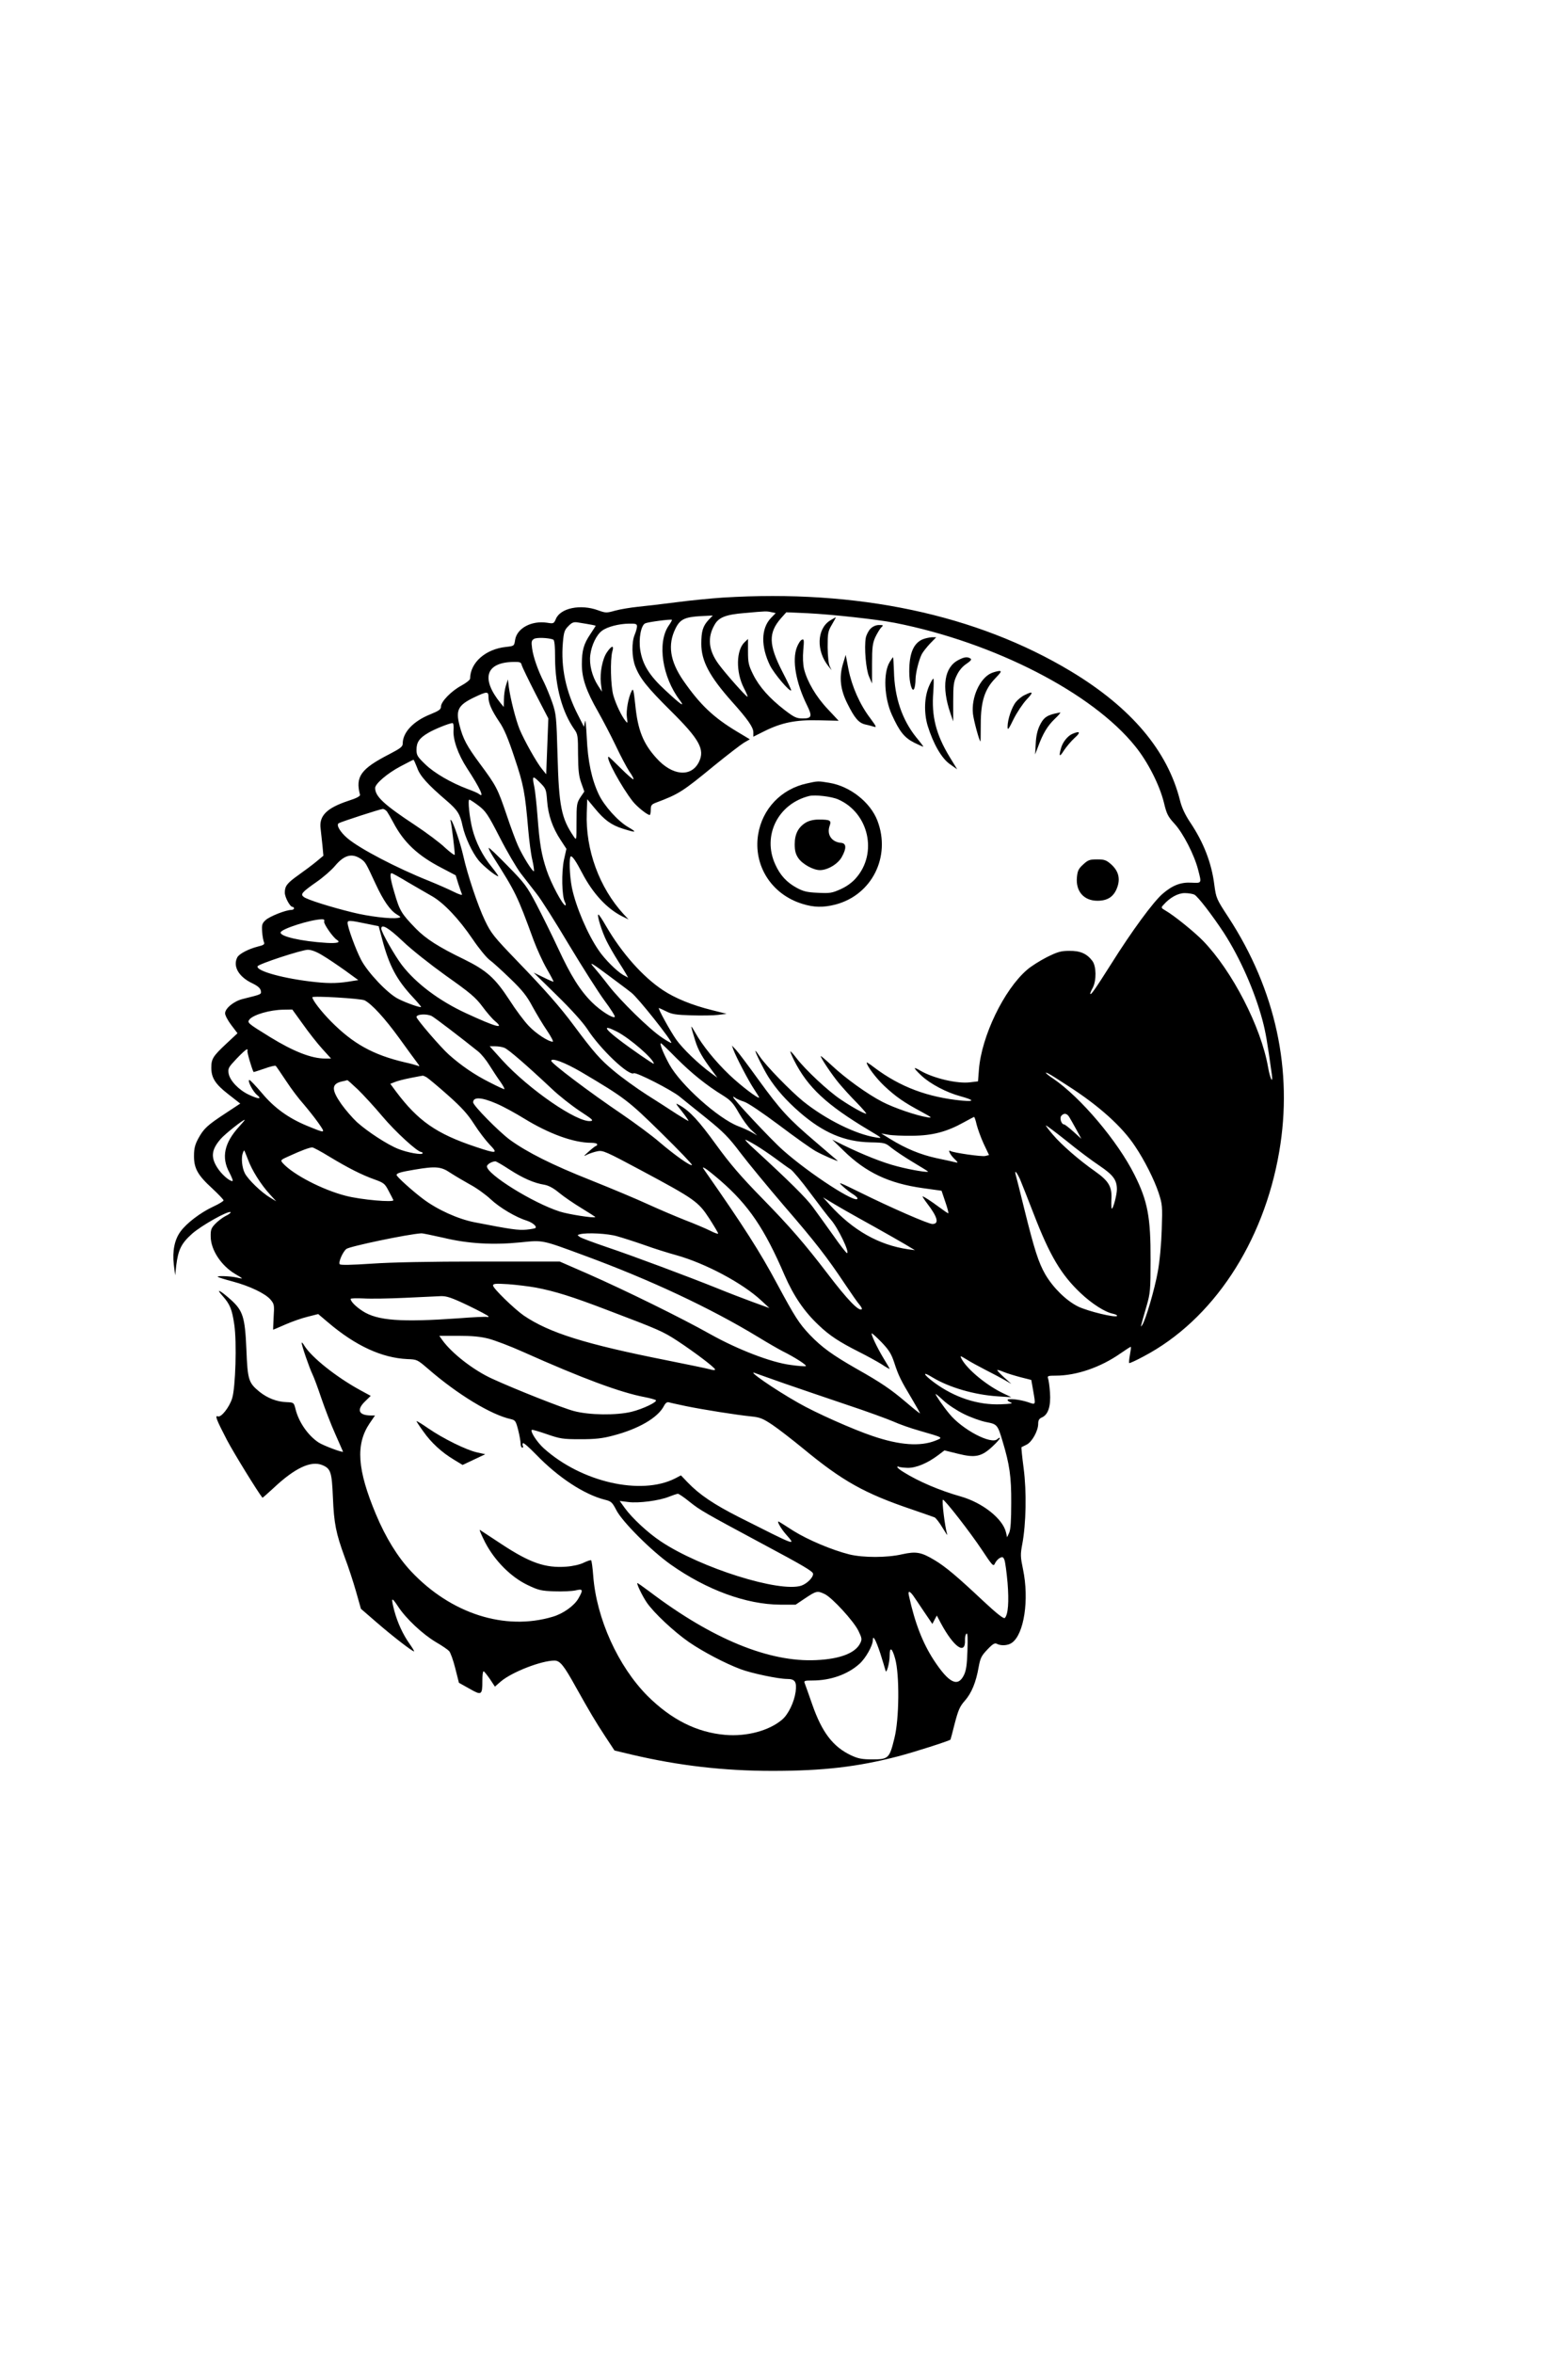 <?xml version="1.0" standalone="no"?>
<!DOCTYPE svg PUBLIC "-//W3C//DTD SVG 20010904//EN"
 "http://www.w3.org/TR/2001/REC-SVG-20010904/DTD/svg10.dtd">
<svg version="1.0" xmlns="http://www.w3.org/2000/svg"
 width="1024pt" height="1536pt" viewBox="0 0 1024 1536"
 preserveAspectRatio="xMidYMid meet">

<g transform="translate(0,1536) scale(0.1,-0.1)"
fill="#000000" stroke="none">
<path d="M4720 11459 c-74 -5 -209 -18 -300 -30 -91 -12 -205 -25 -254 -30
-48 -5 -115 -16 -148 -25 -57 -16 -62 -16 -112 2 -114 42 -247 15 -276 -57
-13 -30 -15 -31 -58 -24 -101 15 -196 -36 -208 -112 -6 -40 -6 -40 -59 -46
-134 -14 -234 -102 -235 -207 0 -8 -25 -28 -56 -45 -66 -35 -134 -105 -134
-137 0 -19 -13 -28 -72 -52 -109 -44 -178 -117 -178 -190 0 -20 -14 -31 -87
-69 -187 -96 -223 -147 -192 -265 3 -9 -23 -23 -77 -40 -141 -47 -192 -98
-180 -183 3 -24 8 -74 12 -110 l6 -65 -48 -40 c-27 -22 -79 -61 -116 -87 -73
-52 -88 -71 -88 -114 0 -30 34 -93 50 -93 5 0 10 -4 10 -10 0 -5 -8 -10 -18
-10 -35 0 -141 -42 -167 -66 -24 -22 -26 -31 -23 -77 2 -29 8 -59 12 -68 6
-13 -2 -19 -40 -28 -62 -16 -121 -47 -134 -70 -31 -59 9 -128 98 -170 35 -17
51 -31 55 -47 5 -26 7 -24 -117 -55 -58 -14 -116 -61 -116 -94 0 -13 18 -47
40 -76 l41 -54 -75 -70 c-85 -80 -96 -97 -96 -155 0 -66 26 -107 111 -173 l78
-61 -97 -64 c-119 -78 -142 -100 -177 -164 -21 -39 -28 -64 -28 -112 -1 -82
24 -127 118 -213 41 -38 75 -74 75 -79 0 -5 -31 -24 -68 -41 -82 -38 -174
-108 -213 -162 -39 -53 -54 -127 -44 -216 l9 -70 7 65 c13 102 33 143 102 205
60 54 240 155 253 142 3 -3 -11 -15 -33 -25 -21 -11 -51 -34 -68 -52 -26 -27
-30 -39 -29 -83 1 -87 69 -190 161 -244 23 -13 43 -26 43 -28 0 -2 -17 1 -37
6 -42 9 -130 12 -121 4 3 -3 46 -17 96 -30 113 -30 215 -79 249 -119 24 -29
25 -35 20 -113 -2 -46 -4 -83 -3 -83 1 0 37 15 80 34 43 19 109 42 147 51 l67
17 65 -55 c180 -153 351 -231 517 -239 64 -2 66 -4 135 -63 191 -166 412 -301
542 -329 28 -7 32 -12 47 -71 9 -35 16 -76 16 -90 0 -14 5 -25 11 -25 5 0 7 4
4 10 -3 6 -4 14 0 19 3 6 42 -29 88 -76 142 -147 312 -259 447 -293 41 -10 48
-16 75 -68 38 -75 229 -266 355 -355 235 -166 494 -261 716 -262 l100 0 64 43
c71 47 78 49 126 26 48 -23 189 -176 220 -240 23 -47 24 -56 12 -80 -31 -65
-132 -104 -288 -111 -307 -15 -679 138 -1085 445 -44 33 -81 59 -83 58 -5 -6
32 -83 61 -126 47 -69 179 -192 277 -260 94 -64 235 -138 336 -176 71 -27 248
-64 304 -64 52 0 64 -18 56 -83 -9 -67 -48 -149 -89 -183 -85 -72 -231 -111
-371 -99 -185 16 -351 99 -507 254 -193 194 -334 506 -355 785 -4 53 -10 98
-14 101 -4 2 -25 -5 -48 -16 -24 -12 -71 -23 -114 -26 -137 -10 -237 25 -421
146 -73 48 -137 90 -143 94 -6 3 10 -33 34 -81 63 -121 169 -227 278 -279 71
-34 89 -38 174 -41 52 -2 114 1 138 6 50 12 52 5 19 -53 -27 -47 -99 -99 -168
-119 -312 -93 -664 20 -924 296 -88 94 -166 220 -230 373 -122 291 -134 456
-41 594 l35 51 -27 0 c-81 1 -95 37 -37 93 l36 35 -68 37 c-156 85 -318 214
-365 290 -10 17 -18 25 -18 19 0 -18 51 -165 70 -204 10 -20 36 -90 58 -156
23 -67 63 -172 91 -234 28 -63 51 -115 51 -116 0 -9 -130 40 -160 60 -68 45
-129 132 -150 217 -11 44 -12 44 -58 46 -65 2 -127 27 -179 69 -70 58 -76 76
-84 275 -9 210 -22 253 -102 325 -71 63 -101 77 -54 25 49 -55 62 -87 77 -188
17 -115 8 -411 -14 -481 -19 -60 -72 -126 -93 -118 -22 9 -9 -23 59 -154 44
-84 203 -342 232 -377 1 -1 33 27 72 63 139 131 245 181 319 150 55 -23 62
-45 69 -211 7 -170 20 -234 77 -390 23 -60 56 -161 74 -224 l32 -113 104 -90
c104 -90 231 -188 243 -188 3 0 -10 22 -29 49 -43 60 -79 138 -100 216 -23 89
-19 94 24 29 51 -79 160 -181 247 -233 40 -23 79 -50 87 -59 9 -10 27 -60 40
-112 l24 -95 68 -38 c80 -46 85 -43 85 51 0 34 3 62 8 62 4 0 22 -23 41 -50
l33 -50 39 34 c72 61 264 136 350 136 36 0 61 -31 139 -172 92 -164 126 -222
193 -324 l60 -91 113 -27 c307 -72 600 -106 918 -106 332 0 555 26 821 95 104
27 332 100 342 109 1 1 14 49 28 106 23 87 33 111 66 148 44 50 73 121 90 219
11 60 18 74 57 115 36 38 49 45 63 37 27 -14 72 -11 97 7 80 56 114 282 73
479 -17 82 -18 97 -5 165 25 134 29 342 9 495 -10 75 -16 137 -14 138 2 1 18
9 34 17 35 18 75 90 75 136 0 23 6 34 26 42 40 19 57 74 51 162 -3 42 -9 84
-13 93 -5 15 1 17 50 17 135 0 293 54 423 145 36 25 67 45 68 43 2 -2 -1 -25
-6 -52 -5 -27 -7 -51 -5 -54 3 -2 45 17 95 44 450 237 783 740 885 1336 91
529 -23 1056 -331 1529 -80 122 -81 126 -93 214 -18 143 -70 276 -157 406 -34
51 -55 96 -67 144 -81 324 -318 605 -711 842 -618 372 -1397 537 -2275 482z
m317 -95 l29 -6 -32 -33 c-64 -68 -66 -185 -5 -310 27 -53 127 -172 138 -162
2 2 -24 58 -58 123 -90 176 -92 253 -8 349 l34 38 140 -6 c160 -8 452 -40 570
-63 648 -128 1289 -457 1569 -806 82 -101 159 -253 187 -367 18 -75 26 -91 70
-139 56 -61 129 -204 153 -298 24 -92 25 -89 -43 -86 -70 4 -124 -17 -189 -73
-61 -53 -200 -242 -335 -457 -107 -169 -137 -212 -137 -193 0 3 7 20 17 38 24
48 23 139 -3 174 -36 48 -80 67 -151 66 -55 0 -77 -7 -146 -41 -45 -23 -104
-60 -130 -83 -151 -130 -297 -434 -314 -651 l-6 -77 -51 -6 c-83 -11 -240 26
-324 75 -19 12 -36 19 -38 17 -3 -2 18 -25 45 -50 57 -53 163 -109 253 -133
90 -25 95 -36 13 -29 -227 22 -406 89 -576 217 -27 21 -49 35 -49 32 0 -21 62
-103 115 -153 77 -72 130 -108 238 -166 75 -41 78 -44 42 -38 -68 10 -217 61
-292 100 -99 51 -240 153 -329 236 -41 38 -74 66 -74 63 0 -13 73 -122 118
-176 25 -30 77 -88 116 -127 39 -40 67 -73 63 -73 -15 0 -93 43 -167 93 -81
54 -230 193 -288 269 -20 26 -37 46 -40 44 -2 -2 9 -28 24 -58 89 -176 211
-290 489 -456 89 -53 90 -54 45 -47 -133 21 -328 118 -475 236 -81 66 -244
233 -283 292 -13 20 -26 37 -28 37 -7 0 52 -119 84 -170 51 -80 116 -154 207
-233 152 -131 289 -190 458 -194 95 -2 99 -3 140 -37 23 -18 85 -60 137 -91
52 -31 97 -59 100 -62 10 -10 -108 9 -199 33 -95 24 -222 75 -356 140 l-70 35
75 -73 c145 -142 295 -213 517 -244 l122 -17 25 -74 c14 -40 22 -73 19 -73 -4
0 -29 17 -57 38 -58 43 -103 72 -111 72 -2 0 11 -21 30 -46 69 -90 80 -134 34
-134 -27 0 -272 107 -474 207 -138 68 -147 71 -110 38 22 -20 52 -43 68 -52
15 -10 27 -21 27 -26 0 -42 -310 158 -487 315 -78 69 -339 348 -325 348 4 0
12 -4 17 -9 6 -4 30 -15 55 -23 27 -9 121 -73 231 -155 102 -77 208 -152 235
-167 44 -25 157 -74 144 -63 -3 2 -68 58 -145 124 -177 151 -226 204 -372 405
-65 90 -130 177 -145 193 l-28 30 9 -26 c18 -49 99 -204 135 -258 20 -30 35
-55 34 -56 -8 -8 -123 80 -195 149 -90 86 -175 190 -223 276 -33 58 -33 55 0
-52 19 -63 47 -112 116 -204 l29 -39 -40 29 c-84 61 -187 161 -229 220 -38 54
-122 206 -113 206 2 0 23 -10 48 -22 37 -19 64 -23 164 -26 65 -2 144 -1 175
3 l55 7 -95 24 c-130 32 -242 78 -320 130 -132 87 -269 242 -371 417 -24 42
-47 77 -51 77 -12 0 23 -113 54 -174 17 -34 50 -91 73 -127 24 -37 48 -76 55
-89 l12 -22 -33 18 c-42 25 -120 102 -159 160 -72 104 -149 284 -175 409 -16
81 -20 205 -6 205 11 0 35 -36 73 -109 70 -134 162 -233 262 -283 l41 -20 -31
33 c-160 174 -251 422 -242 663 l3 89 48 -58 c64 -78 109 -111 186 -135 86
-27 95 -25 35 10 -67 38 -158 139 -194 215 -46 98 -71 215 -78 370 -4 81 -9
125 -12 105 l-6 -35 -38 75 c-81 156 -114 315 -100 475 6 70 11 83 36 108 23
24 35 28 61 24 88 -14 117 -20 117 -22 0 -2 -16 -26 -35 -55 -43 -64 -55 -106
-55 -197 0 -90 28 -173 106 -309 31 -55 83 -154 115 -221 32 -68 72 -143 89
-169 18 -25 30 -48 27 -51 -3 -3 -40 29 -82 71 -42 42 -78 76 -80 76 -24 0 84
-198 158 -292 28 -35 94 -88 110 -88 4 0 7 15 7 34 0 29 5 35 33 46 151 57
172 70 385 245 85 69 171 135 191 147 l38 22 -80 48 c-158 94 -246 179 -355
336 -87 127 -103 234 -50 340 29 59 60 74 163 80 l80 4 -27 -28 c-38 -41 -48
-75 -48 -157 0 -112 54 -213 200 -377 104 -116 140 -168 140 -201 l0 -28 70
35 c114 57 207 76 358 72 l129 -3 -71 76 c-77 81 -135 181 -155 262 -7 30 -9
77 -5 123 6 66 5 74 -9 68 -9 -3 -24 -26 -33 -50 -32 -84 -6 -231 66 -377 36
-73 32 -87 -28 -87 -40 0 -55 7 -119 56 -98 76 -165 151 -205 232 -29 59 -33
76 -33 149 l0 82 -22 -21 c-56 -52 -58 -196 -5 -299 17 -33 28 -59 23 -57 -13
5 -141 149 -186 210 -68 91 -77 176 -28 260 27 48 73 66 193 76 146 13 144 13
177 6z m-672 -91 c-73 -111 -40 -332 73 -482 39 -52 11 -34 -92 62 -105 96
-150 169 -165 265 -11 73 5 161 33 173 19 9 166 28 174 23 2 -1 -8 -20 -23
-41z m-205 -2 c0 -10 -7 -35 -15 -54 -21 -50 -19 -146 3 -205 30 -79 77 -138
232 -292 188 -186 224 -252 185 -333 -50 -103 -175 -92 -279 25 -86 95 -121
183 -137 345 -11 101 -14 112 -24 92 -22 -43 -37 -129 -31 -172 6 -40 5 -41
-10 -22 -26 33 -61 106 -78 164 -18 61 -22 235 -7 289 13 42 -5 39 -36 -7 -29
-43 -46 -131 -39 -200 l7 -56 -26 40 c-39 61 -58 138 -50 200 8 64 41 132 77
158 35 26 110 45 176 46 44 1 52 -2 52 -18z m-547 -86 c8 -4 12 -39 12 -123 1
-185 47 -352 127 -465 21 -29 23 -43 23 -162 1 -104 5 -141 21 -186 l20 -56
-26 -38 c-23 -36 -25 -47 -25 -161 0 -121 0 -122 -18 -95 -81 119 -97 196
-106 531 -7 251 -9 269 -34 343 -15 43 -39 101 -53 130 -40 78 -71 166 -79
224 -6 43 -4 53 12 62 16 11 94 8 126 -4z m-206 -167 c4 -13 44 -96 90 -186
l84 -162 -7 -182 -7 -182 -26 32 c-36 43 -118 190 -148 262 -26 66 -59 196
-70 275 l-6 50 -13 -40 c-7 -22 -13 -62 -13 -90 l-1 -50 -21 25 c-130 161 -97
266 84 269 43 1 50 -2 54 -21z m-217 -208 c0 -41 20 -86 70 -161 31 -44 58
-108 100 -235 60 -178 69 -228 90 -473 6 -68 17 -155 26 -193 9 -38 13 -72 11
-75 -8 -7 -74 99 -104 166 -14 31 -47 119 -73 197 -60 177 -68 193 -177 340
-85 115 -109 160 -132 249 -26 99 -9 132 92 181 88 42 97 42 97 4z m-228 -215
c-5 -62 29 -159 88 -250 84 -128 117 -199 78 -168 -7 6 -40 20 -73 32 -109 41
-218 104 -277 161 -52 50 -58 60 -58 96 0 49 19 76 75 109 41 25 139 64 160
65 6 0 9 -19 7 -45z m-238 -246 c18 -54 69 -110 194 -217 70 -60 87 -87 103
-164 16 -73 62 -172 105 -225 31 -37 112 -103 128 -103 3 0 -16 27 -43 61 -59
72 -104 161 -126 247 -19 75 -31 192 -20 192 5 0 32 -18 60 -39 47 -36 61 -56
139 -208 47 -92 109 -197 136 -233 28 -36 75 -96 104 -134 30 -37 125 -188
212 -334 88 -146 192 -310 232 -364 41 -55 71 -103 67 -106 -12 -12 -93 40
-148 94 -79 78 -140 176 -222 353 -40 86 -104 215 -141 286 -63 120 -78 140
-188 252 -66 68 -122 121 -124 118 -3 -3 10 -28 28 -57 149 -235 157 -251 265
-546 21 -56 59 -140 85 -185 26 -45 46 -83 45 -85 -2 -2 -32 11 -66 28 l-64
31 151 -148 c97 -95 168 -174 199 -220 85 -132 272 -309 304 -289 15 9 248
-110 300 -153 24 -20 103 -83 175 -141 111 -90 144 -123 221 -225 50 -66 178
-221 284 -345 205 -237 281 -335 401 -515 40 -60 82 -120 93 -132 11 -13 18
-26 15 -29 -18 -17 -92 59 -223 231 -149 195 -247 308 -425 490 -142 145 -213
228 -303 352 -113 156 -170 218 -237 257 -32 18 -32 18 14 -40 25 -32 44 -59
42 -61 -1 -2 -36 19 -77 45 -41 27 -129 84 -196 126 -67 43 -164 113 -215 156
-88 73 -129 119 -260 295 -88 119 -191 236 -368 419 -157 163 -173 183 -214
269 -45 94 -113 296 -141 422 -18 80 -64 215 -78 230 -6 6 -7 3 -3 -10 5 -19
26 -186 26 -214 0 -7 -28 13 -63 45 -34 33 -123 99 -197 148 -203 134 -260
187 -260 242 0 28 80 96 165 141 44 23 82 43 85 43 3 0 13 -23 24 -51z m849
-217 c7 -94 36 -176 88 -255 l38 -58 -16 -72 c-17 -81 -14 -238 6 -275 6 -12
8 -22 3 -22 -17 0 -94 145 -122 229 -34 102 -46 169 -60 356 -6 77 -15 160
-20 185 -16 77 -13 80 34 34 42 -42 43 -46 49 -122z m-1046 -69 c7 -10 26 -43
42 -73 68 -129 159 -215 314 -295 l93 -49 17 -55 c10 -31 21 -62 24 -69 3 -8
-21 0 -55 17 -34 17 -105 48 -159 70 -213 85 -454 211 -534 279 -48 41 -75 87
-57 98 17 10 269 92 287 93 8 1 20 -7 28 -16z m-167 -312 c27 -20 29 -23 93
-161 51 -110 95 -173 138 -199 29 -18 30 -19 7 -23 -44 -8 -193 10 -296 36
-147 36 -294 83 -317 100 -25 18 -16 30 84 100 43 30 97 77 120 105 60 71 111
84 171 42z m302 -149 c54 -31 125 -73 159 -92 77 -44 175 -147 266 -281 39
-58 89 -119 110 -135 21 -15 82 -71 136 -123 78 -75 108 -113 144 -181 26 -47
68 -118 95 -157 27 -40 44 -73 38 -73 -29 0 -111 54 -157 103 -29 30 -86 106
-126 169 -94 144 -149 193 -297 266 -166 80 -249 134 -313 199 -98 101 -107
118 -142 238 -26 87 -31 125 -17 125 4 0 51 -26 104 -58z m5138 -82 c24 -13
118 -136 193 -250 105 -163 200 -377 252 -571 21 -79 31 -139 61 -354 9 -67
-12 -26 -25 50 -46 262 -234 627 -424 823 -55 57 -190 166 -244 197 -31 18
-32 20 -15 38 42 48 95 77 139 77 24 0 53 -5 63 -10z m-5683 -175 c-6 -13 57
-104 83 -120 27 -17 3 -24 -67 -20 -166 10 -309 43 -300 69 7 23 191 82 266
85 16 1 22 -3 18 -14z m272 -14 l84 -17 23 -86 c45 -171 94 -263 198 -375 31
-33 56 -63 56 -66 0 -8 -98 26 -150 53 -68 34 -199 172 -242 255 -35 67 -88
212 -88 241 0 17 14 17 119 -5z m240 -114 c56 -54 176 -149 283 -226 160 -113
194 -142 238 -201 28 -38 65 -81 82 -95 67 -56 8 -40 -189 51 -175 81 -326
194 -419 315 -46 61 -134 214 -134 237 0 34 48 5 139 -81z m-524 -93 c33 -19
99 -64 147 -98 l88 -64 -33 -5 c-89 -16 -151 -18 -245 -8 -203 21 -390 72
-380 103 5 15 286 107 328 108 23 0 56 -12 95 -36z m1868 -131 c56 -42 124
-92 150 -113 42 -31 270 -319 261 -328 -1 -2 -29 13 -61 35 -80 53 -272 240
-351 343 -36 47 -77 97 -91 113 -40 44 -17 32 92 -50z m-1592 -163 c47 -24
132 -117 225 -245 51 -71 104 -143 116 -159 21 -28 21 -29 3 -22 -11 4 -47 14
-80 21 -209 49 -340 122 -485 269 -63 64 -120 138 -120 156 0 11 317 -8 341
-20z m-402 -157 c38 -54 95 -126 126 -160 l57 -63 -39 0 c-89 0 -206 46 -359
140 -149 92 -151 94 -134 116 27 31 134 62 222 63 l57 1 70 -97z m841 54 c22
-12 191 -141 303 -231 21 -17 54 -58 74 -91 21 -33 52 -81 71 -107 19 -27 30
-48 25 -48 -4 0 -48 20 -96 45 -98 49 -185 109 -265 180 -54 48 -212 232 -212
246 0 19 67 23 100 6z m1208 -101 c85 -43 242 -180 242 -210 0 -6 -151 98
-230 159 -98 75 -102 97 -12 51z m390 -174 c97 -97 194 -176 305 -244 49 -31
66 -49 102 -113 25 -43 61 -93 82 -112 l38 -35 -35 20 c-19 11 -59 29 -88 40
-131 50 -377 270 -451 404 -40 74 -66 138 -54 138 2 0 48 -44 101 -98z m-1124
68 c26 -10 145 -113 309 -267 48 -46 131 -111 184 -146 81 -53 92 -62 70 -65
-87 -11 -403 207 -576 396 l-83 92 35 0 c20 0 47 -4 61 -10z m-1678 -19 c-4
-7 27 -114 40 -139 1 -1 32 9 70 22 38 14 72 22 75 18 4 -4 34 -48 68 -99 33
-51 85 -119 114 -151 28 -33 72 -88 96 -122 49 -71 51 -70 -74 -19 -121 50
-214 117 -294 213 -40 47 -77 86 -82 86 -16 0 21 -74 49 -97 36 -30 11 -29
-53 1 -66 31 -124 92 -132 139 -5 33 -1 40 52 96 32 34 62 61 67 61 5 0 7 -4
4 -9z m2180 -139 c284 -168 307 -186 524 -399 113 -111 202 -204 199 -208 -9
-9 -112 64 -213 150 -47 41 -157 122 -243 181 -216 146 -463 333 -463 349 0
23 90 -11 196 -73z m3178 -90 c203 -130 355 -267 439 -395 62 -92 124 -216
153 -302 25 -77 26 -86 21 -240 -3 -95 -13 -207 -26 -277 -20 -113 -80 -318
-102 -348 -12 -17 -14 -24 29 125 24 84 26 105 26 300 1 279 -19 385 -105 556
-110 220 -352 506 -531 628 -50 33 -64 51 -26 30 12 -6 67 -41 122 -77z
m-4187 55 c11 -7 74 -59 138 -116 91 -81 129 -123 172 -190 30 -47 76 -107
101 -133 57 -59 47 -61 -93 -14 -255 85 -375 169 -519 361 l-37 50 28 11 c15
7 62 19 103 27 41 8 77 15 80 15 3 1 15 -4 27 -11z m-450 -79 c36 -35 108
-113 160 -175 84 -100 229 -233 254 -233 5 0 9 -4 9 -8 0 -14 -100 4 -159 28
-69 27 -200 112 -270 175 -29 27 -75 80 -102 118 -65 93 -65 131 2 147 19 4
36 8 37 9 2 1 33 -27 69 -61z m905 -92 c43 -18 123 -62 180 -97 164 -101 325
-159 439 -159 21 0 39 -4 39 -10 0 -5 -3 -10 -7 -10 -5 -1 -26 -17 -48 -37
-36 -32 -37 -34 -10 -20 17 8 47 18 68 22 34 7 56 -3 284 -125 351 -188 373
-204 445 -314 32 -50 58 -94 58 -98 0 -5 -23 3 -52 18 -28 14 -103 46 -166 70
-63 25 -171 71 -241 103 -69 32 -236 102 -371 156 -255 101 -418 183 -532 266
-73 55 -238 222 -238 243 0 37 55 34 152 -8z m3741 -88 c8 -13 29 -50 47 -83
l32 -59 -52 47 c-29 26 -56 47 -61 47 -17 0 -31 41 -18 56 17 20 37 17 52 -8z
m-605 -49 c7 -27 27 -84 46 -125 l35 -74 -24 -6 c-23 -6 -208 21 -227 32 -20
13 -5 -21 22 -48 29 -28 29 -30 8 -25 -13 3 -68 16 -123 27 -105 23 -199 62
-300 124 l-60 37 45 -8 c25 -5 97 -8 160 -7 130 1 224 26 335 88 33 18 63 34
66 35 3 0 11 -22 17 -50z m-4816 -13 c-97 -106 -118 -201 -64 -300 16 -31 26
-56 20 -56 -21 0 -72 45 -99 88 -44 69 -38 118 23 188 28 32 144 124 156 124
3 0 -14 -20 -36 -44z m5619 -256 c90 -61 113 -93 113 -154 0 -36 -24 -126 -33
-126 -3 0 -4 25 -3 56 6 86 -16 124 -107 188 -104 73 -218 172 -274 238 -26
30 -47 58 -47 61 0 4 60 -41 133 -99 72 -59 171 -133 218 -164z m-2245 134
c32 -19 91 -59 129 -87 39 -29 83 -61 98 -70 15 -10 74 -80 129 -155 56 -75
116 -154 134 -174 47 -53 126 -218 105 -218 -4 0 -46 53 -91 118 -46 64 -105
147 -132 183 -42 58 -155 170 -386 382 -35 31 -59 57 -54 57 4 0 35 -16 68
-36z m-2784 -75 c121 -73 211 -119 296 -149 58 -21 66 -27 90 -74 15 -28 29
-55 31 -60 7 -17 -212 2 -311 28 -152 39 -343 138 -411 213 -17 20 -16 21 45
48 76 35 128 54 147 55 7 0 58 -27 113 -61z m-533 -17 c25 -70 85 -165 143
-228 l42 -46 -38 23 c-58 34 -145 118 -167 160 -19 37 -25 102 -13 133 3 9 7
16 9 16 1 0 12 -26 24 -58z m1709 -67 c87 -56 159 -88 228 -99 27 -5 59 -22
95 -52 30 -25 96 -70 147 -101 51 -31 91 -57 90 -58 -11 -8 -175 18 -232 36
-175 56 -476 243 -476 295 0 13 31 32 55 33 6 0 47 -24 93 -54z m-387 -21 c29
-19 87 -53 128 -76 42 -22 103 -66 136 -97 59 -55 163 -117 237 -140 36 -12
66 -37 55 -47 -2 -3 -29 -8 -59 -11 -53 -5 -102 2 -338 48 -108 21 -241 81
-335 151 -72 54 -175 147 -175 158 0 12 29 20 119 35 136 23 172 20 232 -21z
m1764 -51 c184 -160 288 -313 419 -618 59 -135 128 -237 223 -326 70 -67 134
-109 263 -174 52 -26 119 -63 148 -81 28 -19 52 -32 52 -30 0 2 -18 34 -41 71
-42 70 -82 155 -76 161 2 2 31 -24 64 -58 49 -51 64 -76 83 -133 27 -84 43
-116 115 -236 30 -51 54 -93 53 -95 -2 -1 -41 30 -88 70 -102 87 -167 131
-325 220 -159 91 -227 140 -306 222 -71 75 -97 116 -214 333 -112 209 -217
374 -475 743 -14 20 -13 20 5 11 11 -6 56 -42 100 -80z m1956 10 c11 -27 52
-129 90 -228 105 -272 179 -396 306 -516 74 -70 160 -125 212 -135 17 -4 29
-10 26 -14 -9 -14 -189 30 -254 61 -77 38 -162 121 -214 209 -45 78 -72 163
-137 425 -27 110 -52 210 -56 223 -11 39 4 24 27 -25z m-1146 -202 c39 -22
129 -73 200 -112 72 -40 159 -90 195 -111 l65 -39 -45 6 c-191 28 -359 123
-510 289 l-45 50 35 -21 c19 -12 67 -40 105 -62z m-2619 -181 c161 -39 325
-48 503 -30 149 15 136 18 420 -87 424 -156 820 -341 1134 -532 62 -38 132
-78 157 -91 83 -41 164 -94 152 -98 -7 -2 -52 1 -99 8 -126 16 -344 100 -523
200 -190 107 -557 287 -795 392 l-190 83 -515 0 c-336 0 -584 -5 -713 -14
-134 -9 -202 -10 -208 -4 -11 11 19 81 43 100 21 17 403 97 489 102 8 1 73
-13 145 -29z m1134 10 c36 -10 117 -36 180 -58 63 -23 157 -52 208 -66 189
-53 432 -182 554 -296 l53 -49 -110 40 c-60 22 -164 62 -230 89 -189 76 -555
213 -725 270 -85 29 -163 58 -173 65 -18 13 -18 13 0 18 46 12 182 5 243 -13z
m-531 -335 c125 -24 235 -58 465 -146 340 -129 365 -140 460 -202 114 -75 246
-175 246 -187 0 -5 -14 -5 -32 1 -18 5 -147 32 -288 60 -528 105 -762 178
-929 291 -62 43 -201 178 -201 196 0 13 15 14 99 9 54 -4 135 -14 180 -22z
m-442 -117 c73 -35 132 -67 133 -71 0 -5 -3 -6 -7 -4 -5 3 -91 -1 -193 -9
-371 -26 -525 -15 -621 47 -45 29 -79 63 -79 80 0 4 37 5 83 3 45 -3 168 -1
272 4 105 5 210 10 235 11 37 1 70 -10 177 -61z m135 -217 c41 -11 142 -49
224 -86 385 -172 635 -265 794 -295 36 -7 68 -16 73 -20 13 -11 -85 -58 -159
-76 -99 -24 -276 -22 -376 5 -71 18 -386 143 -534 211 -121 55 -264 166 -326
253 l-19 27 124 0 c89 0 145 -5 199 -19z m3243 -203 c44 -22 100 -52 125 -66
l45 -26 -48 43 c-26 24 -46 45 -44 47 2 3 21 -3 42 -12 22 -9 71 -24 109 -34
l71 -18 12 -68 c17 -100 19 -95 -34 -77 -54 18 -133 26 -133 14 0 -5 10 -12
23 -17 15 -5 -6 -9 -67 -11 -149 -6 -302 44 -435 142 -73 54 -81 77 -12 34
109 -66 273 -114 426 -124 l90 -6 -52 25 c-108 51 -236 156 -273 225 -12 23
-11 23 32 -3 23 -15 79 -45 123 -68z m-1310 -90 c94 -32 276 -95 405 -138 130
-43 266 -93 303 -109 37 -17 113 -44 170 -60 162 -47 158 -44 107 -65 -100
-40 -235 -30 -409 29 -129 43 -378 154 -487 217 -161 91 -352 224 -278 193 10
-4 96 -34 189 -67z m1169 -198 c44 -22 110 -46 146 -53 73 -14 75 -17 108
-127 45 -149 57 -230 56 -400 0 -117 -4 -174 -13 -195 l-14 -30 -7 31 c-20 89
-152 194 -295 235 -138 39 -276 98 -372 158 -24 14 -43 30 -43 34 0 5 4 5 10
2 5 -3 32 -6 59 -7 56 0 129 31 198 83 l41 31 89 -22 c112 -28 153 -19 224 47
27 25 49 50 49 55 0 5 -7 2 -16 -6 -39 -39 -231 62 -315 166 -40 48 -89 120
-89 128 0 3 23 -16 51 -42 29 -27 88 -66 133 -88z m-1814 51 c112 -23 327 -57
424 -67 59 -6 77 -13 140 -55 39 -26 129 -96 200 -154 259 -214 402 -294 716
-400 69 -24 133 -46 143 -50 9 -4 33 -35 53 -69 20 -33 33 -53 30 -43 -15 47
-37 227 -28 227 14 -1 179 -214 253 -325 72 -109 77 -113 87 -90 6 13 20 29
32 35 17 9 22 7 30 -14 5 -14 14 -80 20 -148 10 -123 4 -208 -18 -230 -7 -7
-52 28 -143 113 -167 157 -244 222 -316 265 -87 52 -120 58 -211 38 -98 -23
-254 -23 -345 -1 -112 28 -269 94 -364 153 -48 31 -91 58 -95 60 -20 12 10
-42 44 -81 69 -79 76 -81 -307 112 -163 83 -256 145 -334 226 l-44 46 -38 -20
c-223 -113 -613 -24 -858 197 -44 40 -89 109 -78 120 2 3 46 -10 98 -28 87
-30 104 -33 219 -33 99 0 144 5 215 24 165 43 291 116 331 193 10 20 21 27 32
24 9 -3 60 -14 112 -25z m24 -625 c69 -55 97 -71 466 -269 279 -149 340 -185
340 -201 0 -25 -40 -64 -77 -77 -142 -46 -656 115 -916 288 -85 56 -189 153
-236 218 l-34 47 56 -7 c67 -9 204 9 267 35 25 10 50 18 56 19 6 1 41 -23 78
-53z m1459 -611 c9 -13 42 -61 71 -105 l55 -81 14 27 15 28 28 -53 c84 -155
160 -207 156 -107 -1 19 4 38 10 42 7 5 9 -27 6 -112 -3 -91 -8 -128 -23 -159
-40 -81 -98 -52 -196 97 -73 112 -124 242 -163 421 -8 33 3 34 27 2z m-214
-378 c16 -50 31 -101 34 -112 5 -28 27 49 27 97 0 61 16 52 36 -20 29 -104 27
-393 -5 -519 -32 -131 -39 -138 -143 -138 -69 0 -93 5 -139 26 -119 56 -191
150 -255 334 -23 66 -45 128 -49 138 -6 15 0 17 51 17 119 0 230 40 306 108
41 36 88 120 88 155 0 38 19 4 49 -86z"/>
<path d="M5422 11310 c-88 -54 -93 -200 -11 -300 l20 -25 -12 25 c-8 15 -13
65 -14 125 0 92 2 104 28 148 15 26 27 47 25 47 -2 0 -18 -9 -36 -20z"/>
<path d="M5685 11256 c-13 -13 -27 -40 -31 -60 -11 -63 1 -207 22 -254 l19
-44 0 129 c0 108 4 135 21 173 12 25 29 53 38 63 17 16 16 17 -14 17 -19 0
-40 -9 -55 -24z"/>
<path d="M6024 11186 c-58 -26 -86 -91 -86 -208 -1 -75 20 -145 33 -112 4 10
8 37 8 59 1 45 22 128 41 165 7 14 31 44 53 68 l41 42 -29 0 c-17 -1 -44 -7
-61 -14z"/>
<path d="M5505 11026 c-26 -87 -17 -168 29 -259 47 -95 74 -126 116 -136 19
-4 45 -11 58 -15 19 -6 14 3 -25 56 -68 89 -120 208 -142 319 l-18 94 -18 -59z"/>
<path d="M5810 11038 c-43 -71 -36 -234 15 -345 50 -110 81 -148 145 -181 33
-16 60 -28 60 -26 0 2 -20 29 -45 59 -93 115 -143 260 -147 434 -2 50 -4 91
-6 91 -1 0 -11 -14 -22 -32z"/>
<path d="M6260 11052 c-93 -47 -113 -174 -53 -349 l18 -52 0 127 c0 113 3 132
24 175 14 30 38 58 63 74 28 19 35 29 26 34 -20 13 -40 11 -78 -9z"/>
<path d="M6474 10966 c-75 -33 -132 -159 -120 -266 5 -44 42 -180 49 -180 1 0
2 51 2 113 0 146 25 227 94 298 39 41 44 49 27 49 -12 -1 -35 -7 -52 -14z"/>
<path d="M6068 10883 c-32 -72 -35 -175 -10 -260 37 -119 91 -213 145 -251
l48 -34 -50 82 c-88 145 -119 265 -106 422 3 48 4 88 0 88 -3 0 -16 -21 -27
-47z"/>
<path d="M6692 10823 c-18 -8 -44 -29 -57 -45 -27 -32 -55 -115 -55 -162 0
-26 6 -19 39 49 22 44 60 101 85 128 47 49 44 58 -12 30z"/>
<path d="M6885 10701 c-52 -13 -72 -29 -95 -77 -15 -31 -24 -70 -26 -118 l-4
-71 19 50 c32 87 61 135 108 181 26 24 42 44 37 43 -5 -1 -22 -4 -39 -8z"/>
<path d="M7005 10570 c-31 -12 -64 -53 -75 -91 -17 -58 -11 -65 18 -18 16 24
47 61 70 82 41 36 36 48 -13 27z"/>
<path d="M5270 10246 c-168 -36 -292 -166 -319 -334 -32 -202 87 -390 288
-452 76 -24 137 -25 216 -5 239 62 365 313 275 548 -46 120 -179 225 -315 247
-71 12 -75 12 -145 -4z m205 -105 c199 -88 258 -351 115 -513 -25 -29 -61 -55
-101 -73 -56 -25 -70 -27 -148 -23 -71 3 -95 9 -139 33 -64 35 -107 81 -139
152 -86 187 17 396 222 447 38 9 146 -3 190 -23z"/>
<path d="M5262 9990 c-49 -30 -72 -75 -72 -141 0 -42 6 -65 23 -90 26 -39 97
-79 142 -79 50 0 117 40 142 85 32 57 31 90 -4 93 -62 5 -95 54 -75 111 13 36
3 41 -71 41 -34 0 -63 -7 -85 -20z"/>
<path d="M7074 9717 c-31 -28 -37 -42 -41 -83 -9 -92 45 -154 134 -154 66 0
106 26 128 84 23 60 10 111 -40 155 -31 27 -44 31 -90 31 -49 0 -60 -4 -91
-33z"/>
<path d="M2720 6083 c0 -3 20 -34 45 -68 51 -73 120 -136 200 -184 l56 -34 74
35 74 35 -54 12 c-71 16 -219 89 -317 156 -43 30 -78 51 -78 48z"/>
</g>
</svg>
